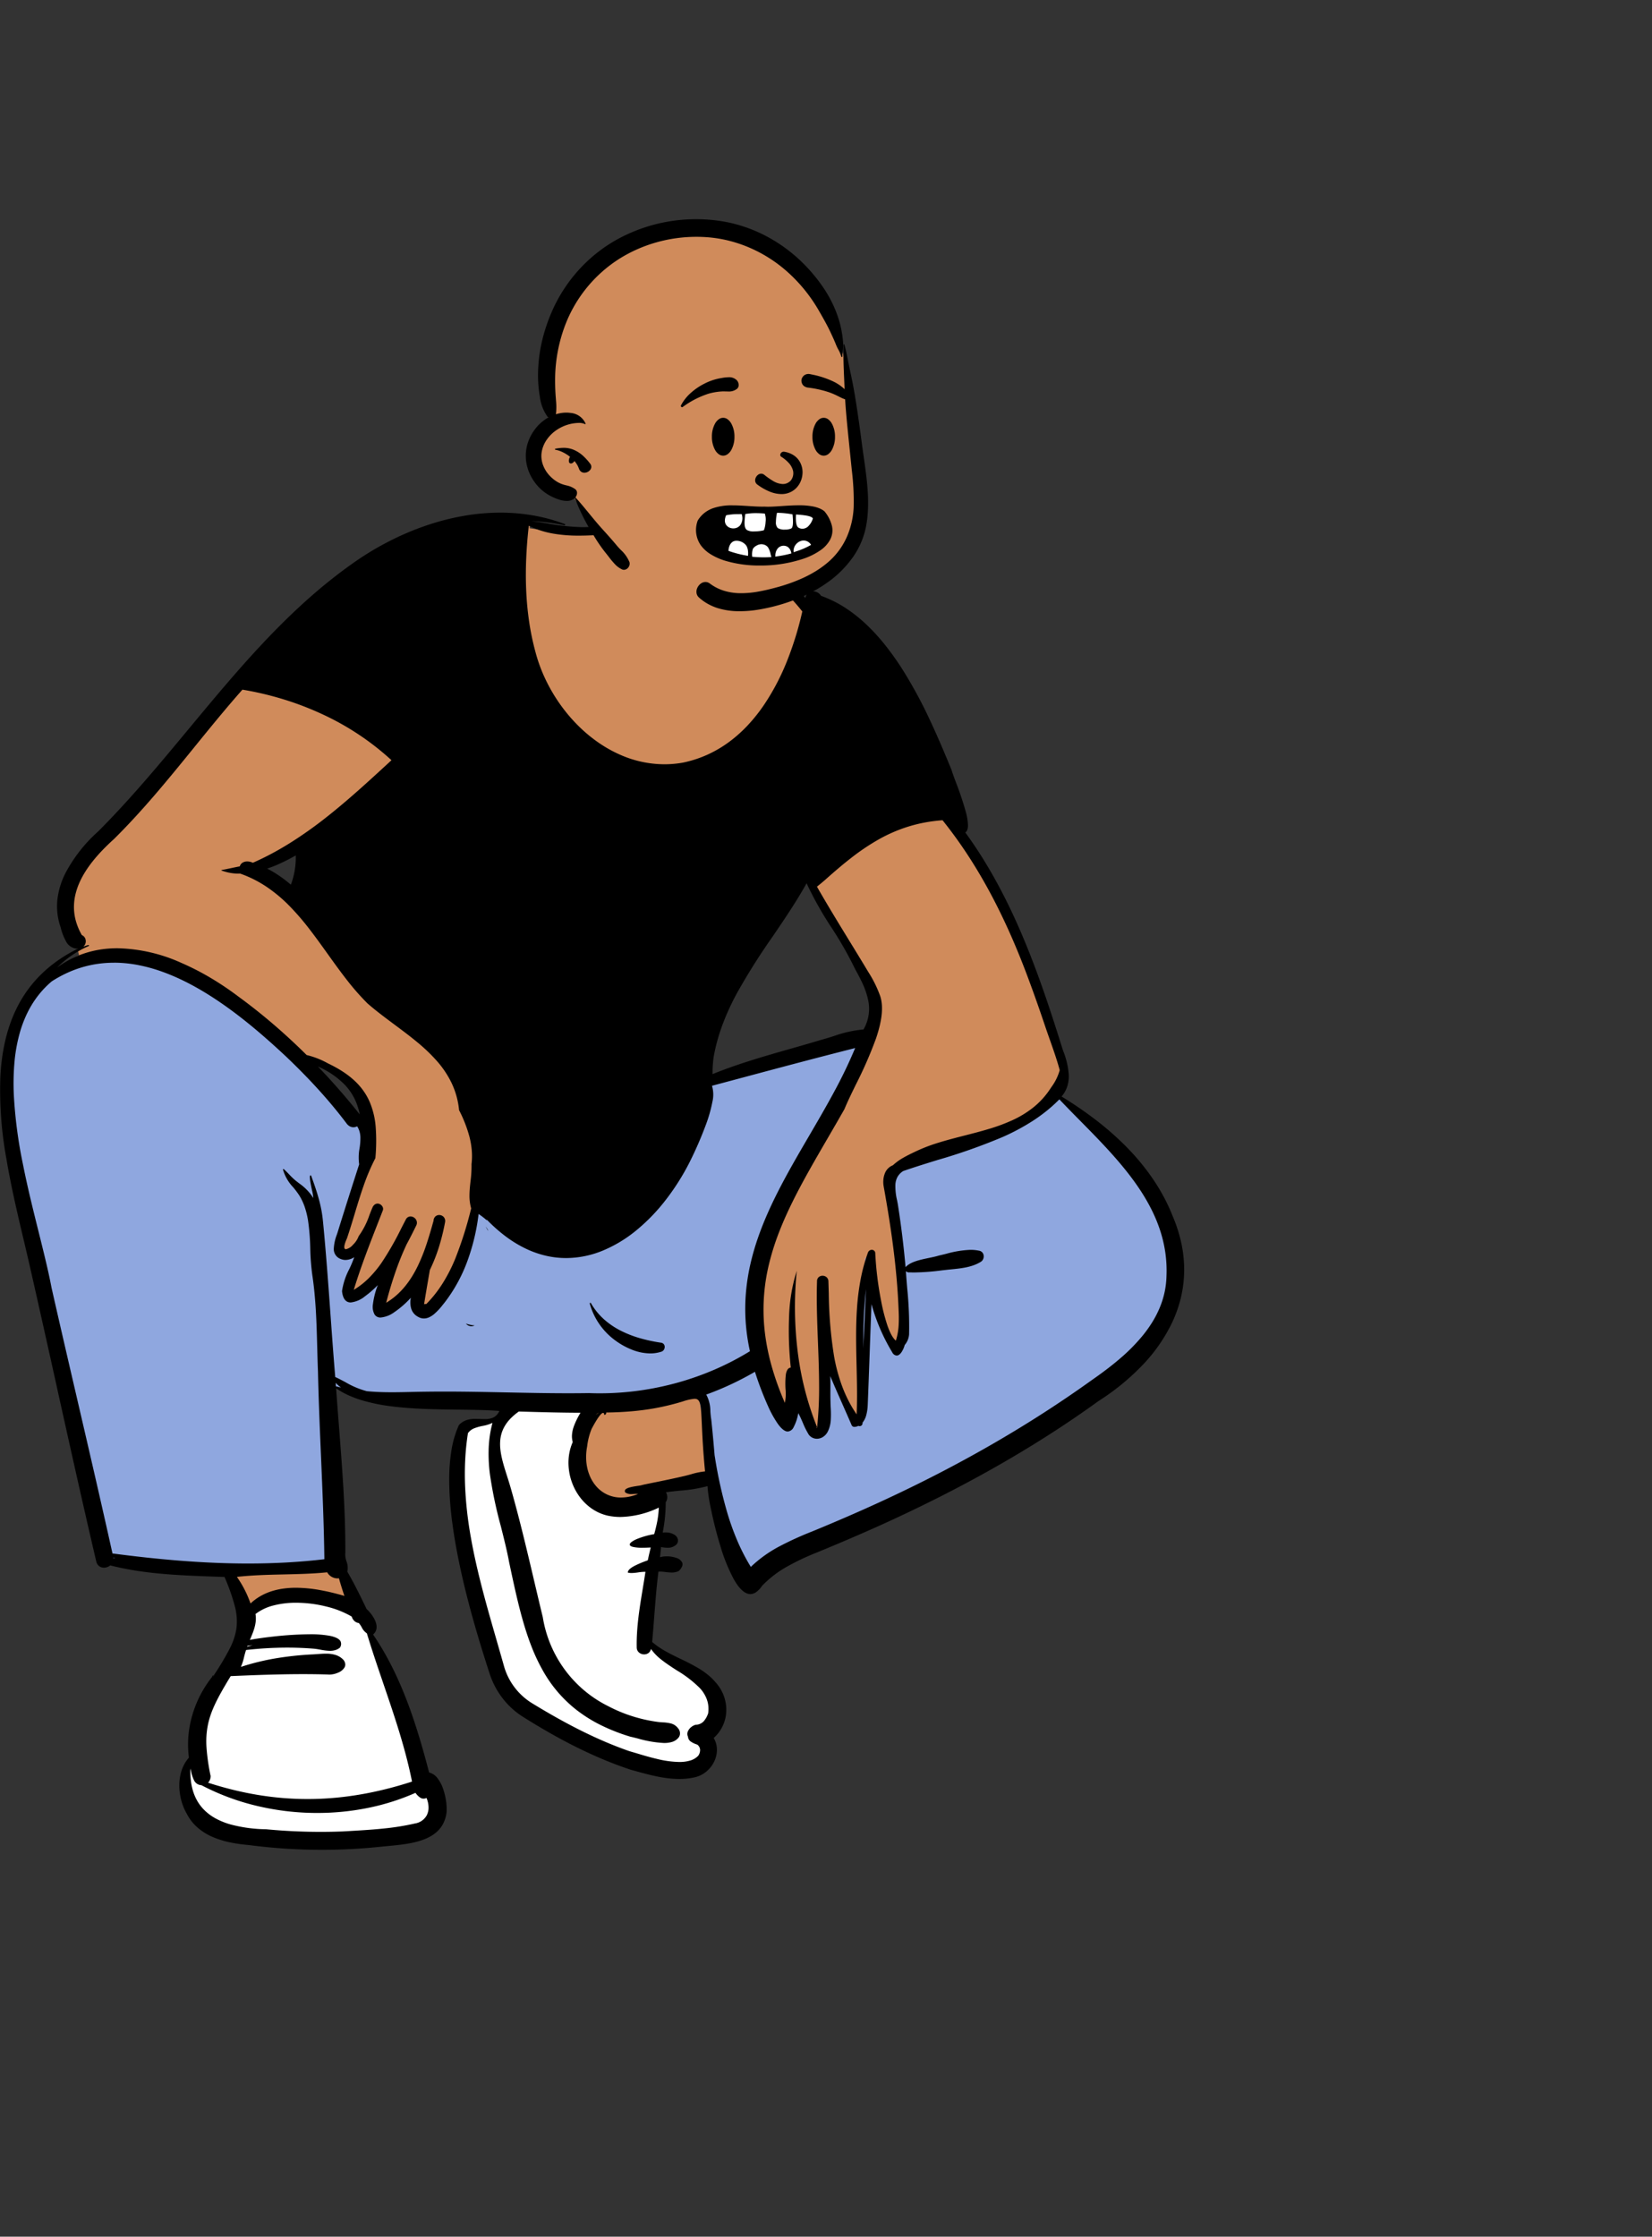 <svg xmlns="http://www.w3.org/2000/svg" width="462.399" height="626" viewBox="0 0 462.399 626">
  <rect x="0" y="0" width="462.399" height="626" fill="#333333" stroke="none"/>
  <g id="peep-sitting-4" transform="translate(49.399)">
    <g id="BODY" transform="translate(-20.311 159.505)">
      <path id="_Skin" data-name="✋ Skin" d="M88.4,371.243h-.084c-3.325,0-6.527-.083-9.515-.246a106.576,106.576,0,0,1-11.482-1.187,39.925,39.925,0,0,1-10.062-2.8,13.131,13.131,0,0,1-3.44-2.216,6.126,6.126,0,0,1-1.815-2.872,14.576,14.576,0,0,1-1.881-7.489,11.687,11.687,0,0,1,.7-3.823,8.626,8.626,0,0,1,2.046-3.193,27.677,27.677,0,0,1,.811-11.951A29.128,29.128,0,0,1,56,329.778a27.442,27.442,0,0,1,3.5-5.07l.013.019a63.663,63.663,0,0,0,4.652-7.849,19.434,19.434,0,0,0,1.949-6.528,19.071,19.071,0,0,0-.662-6.794,59.166,59.166,0,0,0-3.181-8.648c-1.173-.045-2.406-.088-3.494-.126-4.641-.163-9.44-.332-14.149-.73-2.537-.215-4.835-.476-7.027-.8-2.463-.364-4.726-.8-6.917-1.32l.384-2.293c-.365-.1-2.31-.608-2.736-.718.011.086.032.232.058.416l0,.014v0c.106.756.283,2.02.278,2.329a1.814,1.814,0,0,1-1.182.586.655.655,0,0,1-.671-.607c-3.8-16.263-7.435-32.618-10.947-48.434-2.449-11.03-4.981-22.436-7.557-33.745-.419-1.772-.854-3.571-1.316-5.476-1.666-6.88-3.555-14.678-4.936-22.561a114.526,114.526,0,0,1-2.013-23.56c.067-1.943.21-3.838.424-5.633a54.146,54.146,0,0,1,.921-5.419,44.438,44.438,0,0,1,1.481-5.151,37.7,37.7,0,0,1,2.1-4.827,33.7,33.7,0,0,1,2.788-4.448,32.367,32.367,0,0,1,3.536-4.015,33.846,33.846,0,0,1,4.347-3.526,38.468,38.468,0,0,1,5.22-2.981l-.668-2.849c-1.785,0-2.5-1.946-3.321-4.695-1.644-4.433-1.246-9.207,1.184-14.188a33.174,33.174,0,0,1,4.009-6.2,47.528,47.528,0,0,1,4.886-5.178C35.987,79.737,44.323,69.7,52.384,59.992l.1-.115c5.678-6.9,11.276-13.653,17.331-20.3A194.677,194.677,0,0,1,89.837,20.214a119.091,119.091,0,0,1,11.034-8.106c1.923-1.24,3.865-2.4,5.773-3.444,1.978-1.083,3.978-2.078,5.945-2.955,2.034-.907,4.092-1.717,6.117-2.406A64.695,64.695,0,0,1,125,1.509,59.849,59.849,0,0,1,131.46.388a57.13,57.13,0,0,1,15.654.327l-.135,1.654c1.437.181,2.918.412,4.35.635h0a66.635,66.635,0,0,0,10.152,1.055,25.97,25.97,0,0,0,4.69-.4,60.448,60.448,0,0,1,10.291-.877A63.652,63.652,0,0,1,203.4,8.808a60.384,60.384,0,0,1,11.755,7.249,55.543,55.543,0,0,1,9.7,9.827l.491-3.257c.046-.307.156-.591.642-.591h.04c.607,0,.931.495,1.168.979a39.615,39.615,0,0,1,7.635,4.05,46.327,46.327,0,0,1,6.613,5.48,59.505,59.505,0,0,1,5.7,6.612,80.243,80.243,0,0,1,4.906,7.448,130.457,130.457,0,0,1,7.872,16.212c2.268,5.5,4.269,11.071,6.035,15.986l.014.039c.407,1.133.792,2.2,1.178,3.27a18.227,18.227,0,0,1,.68,3.54,2.749,2.749,0,0,1-.087,1.115l-1.337.8A140.929,140.929,0,0,1,283.2,117.486a337.2,337.2,0,0,1,11.282,31.871,27.819,27.819,0,0,1,1.23,3.91,12.178,12.178,0,0,1,.325,3.379,7.674,7.674,0,0,1-.759,2.962,9.143,9.143,0,0,1-2.02,2.661,104.233,104.233,0,0,1,16.534,12.167,66.571,66.571,0,0,1,12.347,14.71,45.863,45.863,0,0,1,3.9,8.166,37.954,37.954,0,0,1,2,8.63,35.629,35.629,0,0,1-.178,9.038,37.846,37.846,0,0,1-.995,4.654,41.648,41.648,0,0,1-1.645,4.734,56.156,56.156,0,0,1-5.261,7.759,74.447,74.447,0,0,1-6.626,7.177c-2.32,2.216-4.926,4.454-7.746,6.652-2.621,2.043-5.522,4.124-8.622,6.186-5.355,3.562-11.534,7.227-18.891,11.205-6.5,3.515-13.086,6.831-19.455,10.038l0,0c-3.9,1.964-7.585,3.819-11.179,5.682a115.777,115.777,0,0,1-12.721,5.553h0c-4.243,1.662-8.63,3.381-12.764,5.469a56.133,56.133,0,0,0-5.97,3.451,38.065,38.065,0,0,0-5.321,4.25,7.578,7.578,0,0,1-1.094,1.3,1.81,1.81,0,0,1-1.051.583.519.519,0,0,1-.069,0,1.123,1.123,0,0,1-.164.012h0c-.72,0-1.531-.688-2.408-2.044a35.291,35.291,0,0,1-3.156-6.979c-.95-2.67-1.9-5.818-2.74-9.1-1.6-6.244-2.487-11.664-2.06-12.607A28.239,28.239,0,0,1,193,270.168c-1.671.278-3.4.462-5.068.64h-.007c-1.829.195-3.719.4-5.536.72a6.538,6.538,0,0,0,.478.807c.568.869,1.212,1.854.362,2.7a46.3,46.3,0,0,1-1.2,10.589,13.979,13.979,0,0,1,2.188-.192c1.428,0,2.219.311,2.369.618a.232.232,0,0,1-.012.238c-.149.238-.68.381-1.419.381a11.431,11.431,0,0,1-3.034-.51l-.062.585c-.184,1.721-.527,4.924-.668,6.227a11.04,11.04,0,0,1,4.043-.822,3.55,3.55,0,0,1,2.488.714c-.163.525-.737.769-1.807.769a18.93,18.93,0,0,1-1.946-.146h0l-.03,0a18.331,18.331,0,0,0-1.87-.142,3.336,3.336,0,0,0-.9.1c-.634,4.7-1,9.434-1.352,14.011-.2,2.535-.4,5.157-.644,7.75a21.65,21.65,0,0,0,4.1,3c1.474.858,3.051,1.62,4.576,2.358,1.718.831,3.493,1.689,5.11,2.68a21.883,21.883,0,0,1,2.315,1.615,15.568,15.568,0,0,1,2.035,1.949,9.561,9.561,0,0,1,2.6,7.542,9.787,9.787,0,0,1-.382,1.943,9.512,9.512,0,0,1-.774,1.83,9.091,9.091,0,0,1-2.7,3.03,5.237,5.237,0,0,1,1.21,2.685,6.248,6.248,0,0,1-.284,2.881,6.812,6.812,0,0,1-1.7,2.706,5.866,5.866,0,0,1-2.819,1.539,18.064,18.064,0,0,1-4.153.456c-4.02,0-8.09-1.128-12.025-2.22l-.1-.027-.928-.257c-9.3-3.064-19.042-7.84-29.778-14.6a20.992,20.992,0,0,1-8.913-11.711c-10.888-33.569-13.8-56.4-8.661-67.849a8.642,8.642,0,0,1,5.272-1.442,9.74,9.74,0,0,0,3.641-.617,5.318,5.318,0,0,0,1.829-1.237,7.852,7.852,0,0,0,1.565-2.868c-4.232-.416-8.983-.475-14.013-.537a171.977,171.977,0,0,1-17.4-.8,52.268,52.268,0,0,1-7.919-1.478,32.107,32.107,0,0,1-3.541-1.2A23.571,23.571,0,0,1,94.349,243l.4-.848a24.114,24.114,0,0,1-3.16-3.194c-.432-.486-.8-.905-1.059-1.167.828,9.96,1.531,19.61,2.091,28.682.616,9.981,1.08,19.614,1.379,28.632,2.058,3.463,3.835,7.1,5.779,11.151l.065.063c1.353,1.328,3.618,3.552,2.257,5.029l0,.006c.476,1.117,11.7,27.509,15.182,41.007a3.176,3.176,0,0,1,2.169,1.038,7.183,7.183,0,0,1,1.462,2.43,14.943,14.943,0,0,1,.8,3.117,17.153,17.153,0,0,1,.193,3.1c-.512,6.892-9.309,7.658-17.07,8.334l-.132.012a155.9,155.9,0,0,1-16.221.85H88.4ZM227.018,252.986a1.561,1.561,0,0,0-1.112.46,1.593,1.593,0,0,0-.464,1.14l1.575,0ZM88.04,152.154l-1.719,2.4c4.205,4.406,8.112,8.883,11.611,13.306l2.657-1.221c-1.284-6.533-5.272-11.136-12.55-14.487ZM224.334,98.838,222.86,101.5c-2.775,5.007-6.124,9.933-9.362,14.7-7.149,10.517-14.541,21.392-16.817,34.4-.263,1.6-.378,7.253-.38,7.31l2.119-.863a213.024,213.024,0,0,1,21.843-7.1l.018-.005c2.8-.8,5.69-1.624,8.534-2.486,1.157-.309,2.309-.671,3.422-1.022h0a32.061,32.061,0,0,1,7.94-1.788L241,144.6l.409-.708a12.8,12.8,0,0,0,1.453-9.37,32.314,32.314,0,0,0-3.7-8.846,104.594,104.594,0,0,0-6.734-11.841l0,0a95.936,95.936,0,0,1-6.864-12.207ZM82.663,91.891h0l-2.208,1.237A45.156,45.156,0,0,1,72.712,96.7L69.3,97.84l3.206,1.625a31.436,31.436,0,0,1,6.331,4.3l1.607,1.383.776-1.972A23.061,23.061,0,0,0,82.7,94.42l-.033-2.529Z" transform="translate(-27.834 -14.022)" fill="#d08b5b"/>
      <path id="_Shoes" data-name="👟 Shoes" d="M34.79,123.268a105.216,105.216,0,0,1-14.943-.925,34.762,34.762,0,0,1-10.1-2.969,21.377,21.377,0,0,1-5.851-4.1,12.85,12.85,0,0,1-3.362-5.2c-.043-.213-.085-.413-.125-.605l-.005-.025c-.726-3.5-.726-3.5,2.056-10.2l.08-.192a12.3,12.3,0,0,0,.625-3.945,33.341,33.341,0,0,1,.57-4.925A27.448,27.448,0,0,1,6.054,83.53c2.292-4.681,10-17.906,10.074-18.039a20.3,20.3,0,0,0,1.1-3.158A8.211,8.211,0,0,0,17.379,59a17.928,17.928,0,0,1,3.714-2.181,31.205,31.205,0,0,1,4.681-1.643,40.884,40.884,0,0,1,5.21-1.036,40.314,40.314,0,0,1,5.3-.361,28.876,28.876,0,0,1,5.732.528,14.415,14.415,0,0,1,4.558,1.656,2.689,2.689,0,0,0,.793,1.276,2.1,2.1,0,0,0,1.185.526,6.88,6.88,0,0,1,.812,1.189,4.209,4.209,0,0,0,1.448,1.7C52.552,66.4,55.327,73.1,58.265,80.184c4.09,9.869,8.32,20.073,9.977,28.386-.038.012-.059.03-.064.054-.016.084.173.243.459.482A6.705,6.705,0,0,1,71,112.326a6.273,6.273,0,0,1,.194,1.914,11.612,11.612,0,0,1-.252,2A4.647,4.647,0,0,1,70,118.586a50.391,50.391,0,0,1-7.173,2.045c-2.629.57-5.579,1.062-8.768,1.463-3.052.384-6.282.68-9.6.879C41.217,123.169,37.964,123.268,34.79,123.268ZM138.3,102.8a34.422,34.422,0,0,1-7.166-.922c-2.358-.518-4.531-1.147-6.117-1.606l-.012,0-.146-.042-.288-.082a149.234,149.234,0,0,1-14.882-6.178A159.483,159.483,0,0,1,95.51,86.345a11.439,11.439,0,0,1-2.775-2.324,19.978,19.978,0,0,1-2.285-3.188,32.862,32.862,0,0,1-3.027-7.081c-.657-2.336-1.348-4.734-2.017-7.054v-.005c-2.7-9.379-5.5-19.076-7.219-28.8a106.952,106.952,0,0,1-1.637-14.628c-.095-2.5-.08-4.96.045-7.325a70.917,70.917,0,0,1,.761-7.314A16.956,16.956,0,0,1,81.679,6.37a70.044,70.044,0,0,1,8.316-2.9A4.813,4.813,0,0,0,91.8,2.022,4.063,4.063,0,0,1,93.569.648,54.067,54.067,0,0,1,102.613,0c3.176,0,6.138.171,8.3.3h0c1.191.069,2.132.123,2.71.125l-.241.408A30.654,30.654,0,0,0,111.268,7.3a37.051,37.051,0,0,0-.843,5.414,23.811,23.811,0,0,0,.2,5.717,11.724,11.724,0,0,0,1.544,4.225,11.067,11.067,0,0,0,2.623,2.914,16.28,16.28,0,0,0,6.421,2.892,10.4,10.4,0,0,0,2.182.261,5.927,5.927,0,0,0,2.4-.483,14.671,14.671,0,0,0,2.113-1.2,25.081,25.081,0,0,1,3.275-1.847c0,.045.167.1.423.182a5.831,5.831,0,0,1,1.836.871,2.015,2.015,0,0,1,.75,2.2c-.58,2.392-1.376,7.278-2.218,12.451-.6,3.687-1.221,7.5-1.794,10.586-.244,1.313-.484,2.48-.7,3.51a40.069,40.069,0,0,0-.9,5.5,15.63,15.63,0,0,0,.589,5.26c.824,3.033,7.148,6.783,12.23,9.8a42.931,42.931,0,0,1,6.075,3.975c1.162,1.106,1.752,2.864,1.752,5.223a25.432,25.432,0,0,1-1.148,6.869,52.847,52.847,0,0,1-2.243,6.177,27.889,27.889,0,0,1-1.535,3.148,5.555,5.555,0,0,1-2.55,1.445A12.682,12.682,0,0,1,138.3,102.8Z" transform="translate(22.532 232.975)" fill="#fff"/>
      <path id="_Pants" data-name="👖 Pants" d="M11.56,5.524C22.781-1.708,35.209-1.6,48.551,4.453c9.93,4.505,19.488,11.71,30.573,22.062l.336.315.392.374A154.211,154.211,0,0,1,96.315,45.417l.31.409c.2.256.345.292.513.214l.027-.013,1.524-.8.931,1.445a7.691,7.691,0,0,1,1.2,3.927l.007.179a14.228,14.228,0,0,1-.131,2.311l-.048.39-.115.887a11.906,11.906,0,0,0-.133,3.346l.022.138.024.132.089.47-.56,1.734q-2.248,6.969-4.381,13.775l-.426,1.36-.786,2.522-.324.986-.168.518-.079.253c-.112.366-.2.675-.265.974l-.038.171c-.317,1.474-.129,2.04.712,2.362a2.164,2.164,0,0,0,1.929-.338l.082-.05,4.419-2.728L99,84.914c-.254.759-.549,1.49-.975,2.447l-.072.162-.131.29L97.26,89.05l-.123.274a14.754,14.754,0,0,0-1.43,4.344l-.015.132.016.123a3.641,3.641,0,0,0,.224.885l.023.052.024.049.034.064a.377.377,0,0,0,.087.117l.009.005.006,0,.022,0a.774.774,0,0,0,.186,0,3.057,3.057,0,0,0,.877-.246,17.675,17.675,0,0,0,4.862-3.63l.113-.113.144-.146,6.31-6.531-3.041,8.325a15.4,15.4,0,0,0-1.27,5.923,2.141,2.141,0,0,0,.1.508.781.781,0,0,0,.042.1l.01.018.041.006c1.194.14,3.977-1.579,6.78-4.513l.2-.207.2-.211,4.4-4.788-1.169,6.4c-.306,1.676.023,2.761.987,3.317l.089.049.071.041c.958.526,2.119-.128,3.876-2.2l.159-.189.158-.191.254-.313.59-.74.139-.18c4.722-6.175,7.683-14.149,8.847-23.035l.036-.281.035-.279.377-3.087,1.277.882-.223-1.506,4.071,4.207c9.513,9.83,19.83,12.356,29.984,8.416,9.15-3.551,17.728-12.3,23.627-23.754l.178-.348.205-.416a96.866,96.866,0,0,0,4.45-10.408l.105-.3c1.415-4.125,1.93-7.245,1.426-8.58l-.019-.048-.809-1.976,2.065-.55,19.715-5.262c7.116-1.89,12.488-3.293,17.841-4.654l.626-.159,5.542-1.4L239.18,26.5c-2.705,6.571-5.518,11.909-11.361,21.975l-.746,1.283-2.516,4.312-.783,1.35c-6.076,10.521-9.357,17.061-11.8,24.192l-.077.225-.157.466c-3.263,9.78-4.088,19.06-2.164,28.73l.038.192.183.559a120.759,120.759,0,0,0,6.153,15.694l.1.2.2.381.1.186a21.435,21.435,0,0,0,1.774,2.878l.133.171a6.224,6.224,0,0,0,.6.664l.065.059.008-.014a8.784,8.784,0,0,0,.7-2.181l.026-.124.025-.122,1.011-4.989,2.516,4.52.091.167c.269.5.5.986.819,1.7l.109.245.494,1.134.239.54a16.663,16.663,0,0,0,.835,1.665l.036.06.1.166.051.081.027.031c.542.591,1.5.415,2.041-.527l.034-.061.032-.062a8.157,8.157,0,0,0,.671-3.852l0-.212c0-.223-.009-.435-.018-.691l0-.112-.083-1.89-.01-.3,0-.093-.007-.368-.01-.341c-.013-.522-.018-1.063-.018-1.714v-.335l.009-2.139c0-.909-.006-1.519-.027-2.138l-.006-.177-.463-10.793,4.25,10.2c.583,1.392,1.161,2.731,1.976,4.584l.172.391,2.231,5.047.629,1.435.412.949.022-.01.236-.279a6.048,6.048,0,0,0,.98-3.269l.011-.134.009-.132.006-.1.011-.213.114-2.916.109-2.887.649-17.833.712-18.126L243.849,97a46.14,46.14,0,0,0,4.628,11.222l.256.474.259.474.126.228.021-.042a5.564,5.564,0,0,0,.258-.618l.043-.128.024-.077.02-.07.148-.541.33-.344a3.18,3.18,0,0,0,.666-1.6l.017-.1.018-.118,0-.066c.164-5.123-1.821-27.085-2.936-34.668l-.067-.446-.026-.184-.03-.194-.037-.23c-.012-.074-.025-.148-.04-.23l-.032-.176-.294-1.535c-.052-.278-.094-.51-.132-.737l-.014-.085-.052-.327a11.158,11.158,0,0,1,0-4.189,6.269,6.269,0,0,1,2.8-4.023l.106-.068.18-.113.843-.291.637-.217c1.442-.487,2.955-.976,4.893-1.584l.662-.207,6.173-1.916,1.394-.44.875-.28a111.133,111.133,0,0,0,13.842-5.26A48.422,48.422,0,0,0,292.3,39.766l.2-.187,1.051-1.011,1.241.765q1.912,1.179,3.759,2.417l.526.355.157.106.376.385,5.015,5.1.838.862c6.529,6.742,10.568,11.508,13.917,16.807l.106.167.221.354c4.707,7.6,7.057,15.227,6.78,23.437l-.009.249,0,.169c-.172,6.292-2.552,12.029-6.838,17.4-3.4,4.257-7.789,8.091-13.635,12.245l-.575.406-.58.405a356.038,356.038,0,0,1-56.464,32.859c-6.341,2.984-12.988,5.909-20.158,8.891l-.674.28-1.317.544-.734.3-.748.306-.472.2c-6.793,2.828-11.088,5.258-14.593,8.646l-.121.117-1.682,1.645-1.235-2c-5.034-8.156-7.937-17.534-10.159-30.523l-.121-.716-.12-.719-.281-3.232c-.167-1.889-.3-3.316-.433-4.654l-.1-.934-.136-1.272-.112-.64-.3-1.726-.2-1.141-.109-.609-.118-.653c-.137-.751-.273-1.468-.409-2.159l-.058-.295c-.184-.929-.364-1.784-.538-2.559l-.115-.5-.138.048a83.163,83.163,0,0,1-29.612,4.567l-.361-.012-.3-.011-1.031.015c-3.959.051-7.918.036-12.968-.039l-2.234-.036-3.39-.062-8.475-.168c-6.256-.117-10.14-.157-14.2-.135l-.458,0-1.564.013-2.3.029-.9.015-3.679.078-1.292.023a83.414,83.414,0,0,1-8.973-.2l-.541-.049-.464-.045-.213-.047-.207-.048a22.4,22.4,0,0,1-5.66-2.366l-1.152-.614c-.839-.444-1.37-.712-1.931-.968l-.147-.067-1.009-.454-.11-1.313a41.323,41.323,0,0,0-.777-5.447l-.062-.262-.014-.055-.012.073a21.291,21.291,0,0,0-.207,3.737l.006.209.007.193L89.034,119c.089,3.441.2,6.822.385,11.378l.11,2.713.607,14.441.114,2.858c.251,6.472.406,11.626.487,16.641l.016,1.073.031,2.409-1.681.2c-17.778,2.1-36.392,1.431-59.09-1.525l-.689-.09-1.305-.172-1.171-5.266c-1.307-5.855-2.594-11.519-4.28-18.848l-1.454-6.3L14.7,110.828c-.677-2.928-1.268-5.494-1.821-7.9L11.9,98.664l-1.239-5.455-.07-.37c-.393-2.061-.894-4.352-1.56-7.161l-.242-1.014-.443-1.822L6.368,74.851l-.686-2.777-.416-1.713C3.755,64.087,2.684,59.118,1.832,54.219L1.726,53.6C-.017,43.348-.5,34.67.546,27.128c1.244-9.007,4.665-16.172,10.637-21.3l.182-.155.093-.079Z" transform="translate(-27.583 108.423)" fill="#8fa7df"/>
      <path id="_Ink" data-name="🖍 Ink" d="M90.076,374.249a157.89,157.89,0,0,1-20.466-1.342,43.943,43.943,0,0,1-5.051-.709,25.811,25.811,0,0,1-4.869-1.475,16.338,16.338,0,0,1-4.242-2.573,13.126,13.126,0,0,1-3.171-4,15.427,15.427,0,0,1-1.553-3.821,16.108,16.108,0,0,1-.533-4.211,13.263,13.263,0,0,1,.662-4.122,10.162,10.162,0,0,1,2.031-3.554,27.7,27.7,0,0,1-.152-5.985,29.9,29.9,0,0,1,1.092-5.89,31.242,31.242,0,0,1,5.464-10.615l.151-.189-.013,0a.09.09,0,0,1-.06-.093c0-.037.046-.163.42-.238l.051-.01-.018.029c-.021.032-.038.053-.053.073l-.03.04a.925.925,0,0,1,.519-.183,3.006,3.006,0,0,0-.357.03l-.059.01.222-.344a75.37,75.37,0,0,0,4.263-7.194,17.905,17.905,0,0,0,1.881-5.809,16.6,16.6,0,0,0-.5-6.106,55.942,55.942,0,0,0-2.865-8.084l-4.905-.175c-9.289-.34-18.35-.83-27.069-3.067a2.8,2.8,0,0,1-1.764.64,2.2,2.2,0,0,1-1.328-.418,2.266,2.266,0,0,1-.835-1.339c-3.769-16.106-7.415-32.526-10.94-48.406L16,245.083c-2.457-11.068-5-22.514-7.561-33.762-.566-2.515-1.18-5.105-1.829-7.847-1.642-6.929-3.5-14.783-4.806-22.556A106.771,106.771,0,0,1,.1,157.833c.1-1.9.275-3.748.523-5.5a51.807,51.807,0,0,1,1.025-5.3,43.554,43.554,0,0,1,1.588-5.055A38.045,38.045,0,0,1,5.45,137.21,34.675,34.675,0,0,1,12,128.758a37.349,37.349,0,0,1,4.459-3.6,43.042,43.042,0,0,1,5.331-3.116,3.674,3.674,0,0,1-3.239-1.927,15.549,15.549,0,0,1-1.524-3.841l0-.007c-.1-.343-.2-.666-.3-.972a17.656,17.656,0,0,1-.71-3.765,17.873,17.873,0,0,1,.1-3.669,22.2,22.2,0,0,1,2.193-6.956,41.817,41.817,0,0,1,9.211-11.721c4.038-4.048,8.289-8.648,13-14.063,4.2-4.829,8.363-9.846,12.392-14.7h0c3.557-4.284,7.234-8.714,10.925-13,4.136-4.807,7.846-8.917,11.342-12.565,4.2-4.379,8.178-8.2,12.175-11.692,2.165-1.89,4.363-3.7,6.53-5.382,2.273-1.763,4.593-3.445,6.895-5a83.3,83.3,0,0,1,9.046-5.224,78,78,0,0,1,9.714-4.035,69.426,69.426,0,0,1,10.153-2.6A60.319,60.319,0,0,1,140.056,0a53.4,53.4,0,0,1,9.092.769,49.586,49.586,0,0,1,8.926,2.418.184.184,0,0,1,.129.211.182.182,0,0,1-.18.155h0a.227.227,0,0,1-.049-.006,53.439,53.439,0,0,0-9.223-1.167c1.542.188,3.1.433,4.6.67A62.331,62.331,0,0,0,162.98,4.06a26.055,26.055,0,0,0,4.525-.374,65.533,65.533,0,0,1,23.9.488A64.086,64.086,0,0,1,204.07,8.193a60.934,60.934,0,0,1,11.524,6.6,57.921,57.921,0,0,1,9.854,9.112,2.066,2.066,0,0,1,2.131-1.871,2.6,2.6,0,0,1,2.235,1.25,32.344,32.344,0,0,1,6.673,3.286,41.119,41.119,0,0,1,5.963,4.693,56.074,56.074,0,0,1,5.307,5.8,78.075,78.075,0,0,1,4.705,6.6,126.177,126.177,0,0,1,7.82,14.39c2.3,4.886,4.335,9.768,6.059,13.96.194.717.645,1.927,1.217,3.458a86.778,86.778,0,0,1,2.807,8.4,15.658,15.658,0,0,1,.57,3.606,3.881,3.881,0,0,1-.174,1.268,1.382,1.382,0,0,1-.576.765c1.614,2.211,3.2,4.549,4.7,6.947,1.443,2.3,2.861,4.727,4.217,7.219,2.536,4.661,4.9,9.6,7.212,15.083,2.007,4.755,3.96,9.879,5.97,15.665,1.588,4.572,3.189,9.48,5.191,15.913l.189.517a22.088,22.088,0,0,1,1.488,6.45,9.6,9.6,0,0,1-.386,3.169,8.2,8.2,0,0,1-1.635,2.938,108.9,108.9,0,0,1,9.614,6.577,83.068,83.068,0,0,1,8.732,7.715,64.532,64.532,0,0,1,7.341,8.954,55.438,55.438,0,0,1,2.99,4.973,51.775,51.775,0,0,1,2.451,5.32,41.369,41.369,0,0,1,2.491,7.949,35.276,35.276,0,0,1,.7,7.6,33.8,33.8,0,0,1-.918,7.214,36.156,36.156,0,0,1-2.371,6.788,45.652,45.652,0,0,1-8.427,12.143,66.1,66.1,0,0,1-12.222,9.975c-4.421,3.2-9.07,6.365-13.818,9.407-4.584,2.937-9.4,5.846-14.3,8.647-4.721,2.695-9.67,5.369-14.71,7.948-4.831,2.473-9.89,4.932-15.036,7.31-6.137,2.833-12.689,5.674-20.62,8.942l-.689.282a68.3,68.3,0,0,0-8.017,3.81,30.141,30.141,0,0,0-6.988,5.361,6.869,6.869,0,0,1-1.67,1.786,2.872,2.872,0,0,1-1.638.56c-1.507,0-3.062-1.392-4.622-4.138a48.831,48.831,0,0,1-3.8-9.416c-.969-3.134-1.889-6.754-2.59-10.192a46.164,46.164,0,0,1-.985-6.467,40.919,40.919,0,0,1-7.651,1.257h0c-1.314.132-2.673.268-3.977.466a2.7,2.7,0,0,1,.37,1.383,2.6,2.6,0,0,1-.438,1.424,43.132,43.132,0,0,1-.842,8.463c.245-.022.486-.033.714-.033a4.659,4.659,0,0,1,2.607.669,2.007,2.007,0,0,1,.955,1.471,1.643,1.643,0,0,1-.454,1.253,3.43,3.43,0,0,1-2.558.887,7.956,7.956,0,0,1-1.718-.205l-.306,2.867a6.564,6.564,0,0,1,1.9-.252,7.984,7.984,0,0,1,2.67.437,2.618,2.618,0,0,1,1.639,1.289,1.438,1.438,0,0,1-.013,1.068,3.733,3.733,0,0,1-.948,1.313,4.354,4.354,0,0,1-1.995.421,14.333,14.333,0,0,1-1.657-.131h-.012a14.537,14.537,0,0,0-1.691-.132c-.112,0-.221,0-.326.008-.533,4.195-.861,8.465-1.178,12.595v0c-.178,2.325-.363,4.729-.582,7.1a23.022,23.022,0,0,0,3.8,2.618c1.349.764,2.786,1.458,4.175,2.128a57.618,57.618,0,0,1,5.234,2.753,22.107,22.107,0,0,1,2.392,1.69,16.258,16.258,0,0,1,2.118,2.064,11.571,11.571,0,0,1,2.36,3.895,11.391,11.391,0,0,1,.548,2.156,11.082,11.082,0,0,1,.113,2.2,10.5,10.5,0,0,1-3.511,7.363,6.514,6.514,0,0,1,.9,3.13,7.451,7.451,0,0,1-.606,3.115,8.4,8.4,0,0,1-2.159,2.987,7.782,7.782,0,0,1-3.293,1.741,19.176,19.176,0,0,1-4.481.5c-4.281,0-8.564-1.192-12.706-2.344l-.014,0-.794-.221c-2.544-.837-5.153-1.813-7.757-2.9-2.465-1.03-5-2.193-7.543-3.457-4.64-2.309-9.363-4.977-14.438-8.157l-.406-.255a21.969,21.969,0,0,1-5.911-5.406,22.872,22.872,0,0,1-3.639-7.137l-.34-1.051c-1.846-5.73-3.387-10.88-4.712-15.746-1.843-6.77-3.29-13.089-4.3-18.782-.594-3.345-1.049-6.543-1.353-9.505a85.006,85.006,0,0,1-.478-9.035,50.023,50.023,0,0,1,.653-8.155,27.444,27.444,0,0,1,2.042-6.866,4.96,4.96,0,0,1,2.258-1.453,8.164,8.164,0,0,1,2.493-.314c.414,0,.821.015,1.215.029h.016c.4.015.786.028,1.167.028a5.568,5.568,0,0,0,2.418-.4,3.487,3.487,0,0,0,1.762-1.876c-3.413-.267-7.352-.313-11.522-.363-3.032-.036-6.168-.073-9.31-.2-3.553-.141-6.589-.376-9.28-.719a50.378,50.378,0,0,1-8.525-1.755,30.018,30.018,0,0,1-3.753-1.426,21.549,21.549,0,0,1-3.292-1.878c.254,3.651.543,7.362.821,10.951v.008c.445,5.734.906,11.663,1.24,17.5.374,6.549.546,12.284.524,17.533a5.716,5.716,0,0,0,.326,2.48,4.848,4.848,0,0,1,.22,2.844c1.912,3.266,3.574,6.668,5.394,10.457l.107.1c1.272,1.2,2.741,3.238,2.7,5.008a2.677,2.677,0,0,1-.986,2.035c7.971,11.664,12.248,25.451,15.682,38.612a4.286,4.286,0,0,1,2.369,1.627,10.269,10.269,0,0,1,1.564,2.995,18.294,18.294,0,0,1,.822,3.456A15.107,15.107,0,0,1,125,363.69a9.62,9.62,0,0,1-.7,2.69,8.068,8.068,0,0,1-1.315,2.1,9.059,9.059,0,0,1-1.816,1.583,12.523,12.523,0,0,1-2.2,1.154c-3.146,1.289-7.009,1.652-10.417,1.972h0c-.729.068-1.418.133-2.083.205-4.012.421-8.113.691-12.189.8C92.878,374.23,91.467,374.249,90.076,374.249ZM53.3,351.494h0a22.223,22.223,0,0,0,.149,3.573,16.273,16.273,0,0,0,.682,3.053,13.176,13.176,0,0,0,1.166,2.572,12.251,12.251,0,0,0,1.6,2.129,13.867,13.867,0,0,0,3.392,2.606,20.208,20.208,0,0,0,4.2,1.706,40.455,40.455,0,0,0,9.986,1.36c5.079.483,10.225.727,15.295.727,2.066,0,4.155-.041,6.21-.121l3.377-.2c3.15-.185,5.794-.368,8.462-.658a69.368,69.368,0,0,0,8.349-1.373,4.539,4.539,0,0,0,3.261-2.243,4.7,4.7,0,0,0,.52-2.295,7.026,7.026,0,0,0-.565-2.589,2.077,2.077,0,0,1-.833.183,1.592,1.592,0,0,1-.92-.281A4.647,4.647,0,0,1,116.3,358.3a64.441,64.441,0,0,1-13.363,4.23,71.4,71.4,0,0,1-14.138,1.4,72.767,72.767,0,0,1-16.794-1.956,66.4,66.4,0,0,1-15.64-5.822,2.376,2.376,0,0,1-2.053-1.357,10.028,10.028,0,0,1-.84-2.579C53.415,351.96,53.36,351.721,53.3,351.494Zm5.64,2.2a2.459,2.459,0,0,1-.7,1.765c2.361.765,4.74,1.443,7.07,2.013s4.675,1.05,6.979,1.428,4.626.663,6.916.851,4.6.282,6.879.282c2.4,0,4.833-.1,7.245-.31,2.4-.2,4.84-.515,7.267-.923,2.406-.4,4.869-.919,7.323-1.527,2.428-.6,4.921-1.316,7.411-2.121-.84-4.211-2.006-8.746-3.567-13.865-1.391-4.562-2.959-9.156-4.475-13.6l0-.007c-1.564-4.581-3.181-9.317-4.6-14.021a4.209,4.209,0,0,1-1.448-1.7,6.873,6.873,0,0,0-.812-1.189,2.1,2.1,0,0,1-1.185-.526,2.689,2.689,0,0,1-.793-1.276,26.385,26.385,0,0,0-7.067-2.8,35.2,35.2,0,0,0-8.478-1.072,24.876,24.876,0,0,0-6.277.742,13.908,13.908,0,0,0-5.117,2.413c.439,2.533-.56,4.874-1.526,7.139l-.051.121c.848-.2,3.4-.6,6.445-.939a98.007,98.007,0,0,1,10.278-.65,30.213,30.213,0,0,1,5.589.419c1.631.32,2.657.827,3.05,1.506a1.762,1.762,0,0,1-.166,1.826,3.752,3.752,0,0,1-1.325.689,5.109,5.109,0,0,1-1.449.189,15.471,15.471,0,0,1-2.666-.321c-.612-.11-1.19-.213-1.758-.267-2.461-.2-5-.308-7.542-.308a102.55,102.55,0,0,0-11.511.666c-.229.641-.4,1.326-.57,1.988a15.261,15.261,0,0,1-.879,2.741,67.3,67.3,0,0,1,9.794-2.4,89.035,89.035,0,0,1,10.031-1.085l.373-.019c.4-.021.824-.053,1.2-.08h0c.776-.057,1.578-.116,2.363-.116a8.892,8.892,0,0,1,2.691.347,5.052,5.052,0,0,1,2.292,1.44,2.272,2.272,0,0,1,.459,1.078,1.658,1.658,0,0,1-.179.949,3.6,3.6,0,0,1-1.8,1.489,6.293,6.293,0,0,1-2.449.549h0a3.684,3.684,0,0,1-.427-.024c-2.181-.065-4.494-.1-6.876-.1-6.918,0-13.836.273-20.329.552l-.4.656c-3.239,5.355-5.15,9-5.966,12.927a23.8,23.8,0,0,0-.406,6.357,57.766,57.766,0,0,0,1.18,8.152l-.017-.014A.245.245,0,0,1,58.942,353.689Zm78.909-98.943a10.772,10.772,0,0,1-2.731.849,13.881,13.881,0,0,0-2.317.647,4.006,4.006,0,0,0-1.822,1.381,70.921,70.921,0,0,0-.761,7.315c-.124,2.365-.139,4.83-.045,7.325a106.957,106.957,0,0,0,1.637,14.628c1.718,9.725,4.515,19.423,7.22,28.8l0,.012c.668,2.317,1.359,4.712,2.015,7.045a17.913,17.913,0,0,0,8.087,10.59c4.745,2.894,9.056,5.306,13.178,7.374,2.319,1.163,4.623,2.237,6.847,3.193,2.369,1.018,4.735,1.938,7.032,2.735l.288.082c.515.148,1.117.329,1.7.5,1.645.5,3.693,1.112,5.78,1.595a27.836,27.836,0,0,0,6.163.84,10.507,10.507,0,0,0,3.024-.389,5.138,5.138,0,0,0,2.278-1.338,2.765,2.765,0,0,0,.537-1.7,1.91,1.91,0,0,0-.772-1.414l-.472-.179a5.726,5.726,0,0,1-1.346-.684,1.844,1.844,0,0,1-.791-1.214l-.01-.073.035-.013a1.779,1.779,0,0,1-.043-1.612,3.1,3.1,0,0,1,.894-1.139,3.379,3.379,0,0,1,1.257-.66,3.11,3.11,0,0,0,2.222-.937,6.311,6.311,0,0,0,1.289-2.3,8.716,8.716,0,0,0,.038-2.05,7.751,7.751,0,0,0-.42-1.831A9.473,9.473,0,0,0,195.9,329a32.624,32.624,0,0,0-6.476-4.984c-1.385-.9-2.816-1.826-4.069-2.8a14.564,14.564,0,0,1-3.152-3.19,1.83,1.83,0,0,1-.706,1.151,2.027,2.027,0,0,1-1.192.37,2.191,2.191,0,0,1-1.552-.62,1.861,1.861,0,0,1-.535-1.36c-.11-5.531.82-11.16,1.719-16.6.245-1.484.5-3.017.726-4.523-.079,0-.163-.005-.249-.005a13.273,13.273,0,0,0-1.812.17h0a13.283,13.283,0,0,1-1.811.17h0a4.679,4.679,0,0,1-1.034-.106c-.09-.565.54-1.209,1.872-1.913a28.4,28.4,0,0,1,3.253-1.379l.02-.007c.162-.06.3-.112.415-.155.264-1.228.541-2.437.822-3.591-.835.05-1.6.076-2.26.076a11.591,11.591,0,0,1-2.732-.242c-.559-.147-.855-.356-.878-.621-.019-.222.152-.475.508-.752a6.985,6.985,0,0,1,1.476-.817,22.584,22.584,0,0,1,4.856-1.377c.176-.6.35-1.271.531-2.057l.078-.343a26.627,26.627,0,0,0,.687-5.025,25.977,25.977,0,0,1-10.707,2.619,17.281,17.281,0,0,1-3.624-.376,12.931,12.931,0,0,1-2.95-1.077,13.442,13.442,0,0,1-2.55-1.7,14.552,14.552,0,0,1-2.109-2.2,15.7,15.7,0,0,1-1.63-2.593,16.324,16.324,0,0,1-1.7-6.451,15.105,15.105,0,0,1,.2-3.343,13.925,13.925,0,0,1,.972-3.222,6.063,6.063,0,0,1-.195-2.137,9,9,0,0,1,.457-2.13,20.931,20.931,0,0,1,1.925-3.936c-5.762-.02-11.458-.176-17.272-.348a16.239,16.239,0,0,0-2.35,1.993,11.177,11.177,0,0,0-1.584,2.07,9.5,9.5,0,0,0-1.294,4.369c-.171,3.014.853,6.236,1.938,9.647.328,1.032.667,2.1.978,3.175,2.488,8.678,4.593,17.617,6.628,26.261v0c.775,3.294,1.577,6.7,2.389,10.042a33.857,33.857,0,0,0,11.587,20.5,33.5,33.5,0,0,0,6.757,4.423,41.2,41.2,0,0,0,6.894,2.857,42.021,42.021,0,0,0,7.294,1.58c.331.034.672.055,1,.077a11.092,11.092,0,0,1,2.357.32,3.568,3.568,0,0,1,1.941,1.3,2.188,2.188,0,0,1,.574,1.425,1.878,1.878,0,0,1-.574,1.414,3.6,3.6,0,0,1-1.669,1.025,7.652,7.652,0,0,1-2.249.294,32.1,32.1,0,0,1-7.314-1.259h0c-.753-.191-1.464-.371-2.046-.493a53.253,53.253,0,0,1-8.5-3.346,40.019,40.019,0,0,1-6.757-4.268,36.7,36.7,0,0,1-9.345-11.026,51.454,51.454,0,0,1-3.111-6.618c-.857-2.189-1.648-4.564-2.419-7.261-1.44-5.04-2.59-10.447-3.807-16.173l-.029-.136c-.62-3.344-1.5-6.8-2.341-10.146a120.319,120.319,0,0,1-3.037-14.468,44.462,44.462,0,0,1-.35-7.237,34.191,34.191,0,0,1,.326-3.6,30.591,30.591,0,0,1,.741-3.58ZM59.722,325.552a1.871,1.871,0,0,0-.215.151l-.068.057.017,0a.159.159,0,0,0,.033,0,.288.288,0,0,0,.243-.208c-.006.006-.009.008-.011.008S59.719,325.56,59.722,325.552Zm10.971-8.581c-.322.043-.65.083-.968.123l-.032,0-.024,0-.391.049-.093.253C69.668,317.257,70.161,317.116,70.692,316.971Zm20.9-20.393c-4.055.412-8.193.5-12.2.594-4.293.1-8.73.195-13.079.688a30.435,30.435,0,0,1,3.809,7.444,14.816,14.816,0,0,1,2.792-2.071,16.149,16.149,0,0,1,3.106-1.359,19.787,19.787,0,0,1,3.336-.744,25.761,25.761,0,0,1,3.483-.227,39.04,39.04,0,0,1,6.976.694c2.02.371,4.175.889,6.589,1.586-.574-1.673-1.09-3.334-1.535-4.935a2.737,2.737,0,0,1-.433.034,3.293,3.293,0,0,1-1.641-.463,3.181,3.181,0,0,1-1.209-1.242h0Zm119.72-56.125h0a83.341,83.341,0,0,1-13.634,6.38,9.725,9.725,0,0,1,1.152,4.7c.056.735.115,1.495.242,2.2.371,3.39.665,6.812.95,10.121l.107.646a124,124,0,0,0,3.548,15.793,72.6,72.6,0,0,0,2.765,7.6,55.923,55.923,0,0,0,3.712,7.169,35.677,35.677,0,0,1,8.128-5.809,91.2,91.2,0,0,1,9.149-4.152c8.063-3.32,15.277-6.484,22.054-9.673,4.94-2.32,9.846-4.748,14.582-7.218,4.838-2.523,9.635-5.16,14.256-7.837,4.719-2.734,9.389-5.588,13.879-8.481,4.582-2.953,9.107-6.031,13.45-9.149l.6-.419c2.823-1.984,5.2-3.813,7.261-5.59a50.568,50.568,0,0,0,6.444-6.551,35.272,35.272,0,0,0,2.611-3.685,28.757,28.757,0,0,0,2.043-3.984,25.126,25.126,0,0,0,1.352-4.3,24.24,24.24,0,0,0,.54-4.641,35.776,35.776,0,0,0-.342-6.58,36.952,36.952,0,0,0-1.457-6.161,42.721,42.721,0,0,0-2.4-5.789,53.975,53.975,0,0,0-3.171-5.465c-4.665-7.091-10.914-13.426-16.957-19.552-1.973-2-3.837-3.89-5.661-5.817a41.526,41.526,0,0,1-3.57,3.228,46.811,46.811,0,0,1-3.866,2.791,61.075,61.075,0,0,1-8.426,4.515,162.867,162.867,0,0,1-18.264,6.449c-3.178.982-6.464,2-9.57,3.077a4.554,4.554,0,0,0-1.6,1.635,5.028,5.028,0,0,0-.591,2.022,16.572,16.572,0,0,0,.464,4.53c.131.677.255,1.317.339,1.934.863,5.593,1.549,11.241,2.039,16.789,1.3-1.5,4.082-2.076,6.54-2.588,1.03-.214,2-.417,2.793-.67l.358-.081c.564-.129,1.142-.271,1.7-.409h0a28.856,28.856,0,0,1,6.765-1.106,11.638,11.638,0,0,1,2.512.259,1.5,1.5,0,0,1,1.178,1.259,1.913,1.913,0,0,1-.108,1.022,1.662,1.662,0,0,1-.666.806c-2.475,1.535-5.431,1.831-8.29,2.117-.568.057-1.156.116-1.727.183l-.872.1a65.327,65.327,0,0,1-7.713.586c-.466,0-.928-.009-1.372-.028a1.114,1.114,0,0,1-.173.014,1.156,1.156,0,0,1-.832-.356c.1,1.584.233,3.2.361,4.767v.005A104.66,104.66,0,0,1,254.453,230a5.172,5.172,0,0,1-1.219,2.955l-.024.089a7.008,7.008,0,0,1-.829,1.852c-.441.667-.921,1.02-1.39,1.02a1.534,1.534,0,0,1-1.142-.7l-.3-.53a53.357,53.357,0,0,1-5.62-13.171c-.181,4.582-.348,9.227-.509,13.719v.01c-.17,4.746-.346,9.654-.539,14.481l-.012.226a12.823,12.823,0,0,1-.37,2.51,5.673,5.673,0,0,1-1.077,2.235.881.881,0,0,1-.2.706.8.8,0,0,1-.6.266.869.869,0,0,1-.355-.077l-.078.036a2.657,2.657,0,0,1-1,.25.825.825,0,0,1-.8-.451c-.844-1.972-1.726-3.962-2.579-5.887l0-.009,0,0c-1.139-2.57-2.316-5.228-3.416-7.869.054,1.262.047,2.546.04,3.788v.005c-.006,1.092-.012,2.221.023,3.33.008.544.033,1.1.061,1.679v0a28.419,28.419,0,0,1,.021,3.464,8.39,8.39,0,0,1-.835,3.256,3.791,3.791,0,0,1-1.321,1.49,3.2,3.2,0,0,1-1.728.526,2.849,2.849,0,0,1-2.284-1.157,22.907,22.907,0,0,1-1.672-3.35c-.387-.894-.787-1.817-1.259-2.665a13.036,13.036,0,0,1-1.32,3.963,2,2,0,0,1-1.623,1.184c-.811,0-1.742-.717-2.767-2.132a30.119,30.119,0,0,1-2.744-4.948,89.378,89.378,0,0,1-3.674-9.641ZM31.866,125.968a32.019,32.019,0,0,0-4.373.3,30.822,30.822,0,0,0-4.363.931,31.6,31.6,0,0,0-4.338,1.619,34.575,34.575,0,0,0-4.3,2.363,26.6,26.6,0,0,0-2.989,2.961,27.008,27.008,0,0,0-2.435,3.317A29.415,29.415,0,0,0,7.15,141.1,33.866,33.866,0,0,0,5.7,145.018a44.65,44.65,0,0,0-1.628,8.56,68.005,68.005,0,0,0-.209,9.275A128.043,128.043,0,0,0,6.43,182.416c1.3,6.555,2.884,12.891,4.412,19.018v0c1.4,5.629,2.73,10.946,3.577,15.469,2.392,10.564,4.882,21.292,7.291,31.667l.013.058h0c3.245,13.977,6.6,28.43,9.759,42.675,6.851.9,13.052,1.566,18.956,2.028,6.746.527,12.974.784,19.041.784,3.629,0,7.218-.1,10.668-.285,3.612-.2,7.195-.506,10.647-.914-.122-9.57-.537-19.294-.939-28.7-.334-7.807-.679-15.88-.854-23.826-.089-2.224-.149-4.488-.207-6.677v0c-.089-3.346-.181-6.8-.376-10.2-.219-3.806-.548-7.125-1.006-10.146a64.378,64.378,0,0,1-.567-7.386,64.435,64.435,0,0,0-.628-7.884,22.916,22.916,0,0,0-.909-3.717,15.708,15.708,0,0,0-1.622-3.414,26.078,26.078,0,0,0-1.625-2.153h0a11.92,11.92,0,0,1-2.859-4.97.114.114,0,0,1,.028-.09.153.153,0,0,1,.112-.045.151.151,0,0,1,.1.035c.523.459,1.009.966,1.479,1.456l0,0a19.489,19.489,0,0,0,1.917,1.825l.926.716a14.39,14.39,0,0,1,3.937,4.084,13.381,13.381,0,0,0-.372-2.174c-.352-1.68-.789-3.77-.507-4.117a.124.124,0,0,1,.1-.05.286.286,0,0,1,.155.062l.2.554c.64,1.757,1.373,3.846,1.965,6.02a35.3,35.3,0,0,1,1.158,6.228c.848,8.655,1.483,17.48,2.1,26.014v0c.414,5.756.842,11.708,1.333,17.558.972.437,1.933.951,2.863,1.449a23.585,23.585,0,0,0,5.969,2.515c2.08.205,4.315.3,7.034.3,1.766,0,3.563-.04,5.3-.079h.012c1.114-.025,2.265-.051,3.411-.066l.493-.006c1.766-.026,3.564-.039,5.5-.039,5.787,0,11.652.12,17.325.236h.028c5.675.116,11.543.235,17.322.235,2.035,0,3.924-.014,5.774-.043,1.007.039,2.032.059,3.046.059a80.806,80.806,0,0,0,11-.758,82.023,82.023,0,0,0,10.818-2.246,80.857,80.857,0,0,0,10.41-3.689,77.673,77.673,0,0,0,9.773-5.09,55.427,55.427,0,0,1-1.208-8.47,54.027,54.027,0,0,1,.1-8.091,58.548,58.548,0,0,1,1.224-7.769,69.961,69.961,0,0,1,2.162-7.5c.823-2.369,1.777-4.755,2.914-7.3,1.014-2.265,2.153-4.6,3.482-7.146,2.47-4.728,5.243-9.476,7.925-14.067,2.3-3.939,4.679-8.011,6.872-12.078a132.643,132.643,0,0,0,5.98-12.423c-10.427,2.627-20.989,5.452-31.2,8.184-2.9.776-5.9,1.578-8.877,2.37a8.694,8.694,0,0,1,.1,4.563,38.638,38.638,0,0,1-1.709,6.078,104.944,104.944,0,0,1-4.609,10.655,66.217,66.217,0,0,1-6.693,10.614,52.493,52.493,0,0,1-8.254,8.542,37.207,37.207,0,0,1-9.431,5.694,27.159,27.159,0,0,1-10.225,2.071h0a25.165,25.165,0,0,1-5.52-.617,27.433,27.433,0,0,1-5.581-1.925,33.386,33.386,0,0,1-5.585-3.344,44.081,44.081,0,0,1-5.534-4.873c.008.056.014.111.021.169v.008l0,.028a21.733,21.733,0,0,0-2.307-1.78,58.118,58.118,0,0,1-3.073,13,43.583,43.583,0,0,1-6.373,11.705l-.6.748a17.645,17.645,0,0,1-2.359,2.528,6.465,6.465,0,0,1-1.391.909,3.574,3.574,0,0,1-1.5.356,3.254,3.254,0,0,1-1.661-.477,3.844,3.844,0,0,1-1.9-2.276,6.331,6.331,0,0,1-.1-3.062,25.673,25.673,0,0,1-4.621,4.044,7.628,7.628,0,0,1-3.836,1.5,1.914,1.914,0,0,1-1.671-.8,4.454,4.454,0,0,1-.486-2.925,22.165,22.165,0,0,1,1.367-5.357l-.149.154a27.2,27.2,0,0,1-3.45,2.99,7.57,7.57,0,0,1-3.988,1.724c-1.4,0-2.222-1.067-2.434-3.173a19.144,19.144,0,0,1,2.021-6.143,34.43,34.43,0,0,0,1.4-3.352,4.65,4.65,0,0,1-2.428.776,3.467,3.467,0,0,1-1.246-.233,2.938,2.938,0,0,1-2.051-2.975,12.9,12.9,0,0,1,.872-3.929l0-.006c.1-.293.19-.571.271-.834,1.895-6.1,3.9-12.42,5.959-18.785a14.167,14.167,0,0,1,.11-4.509,17.673,17.673,0,0,0,.232-3.155,6.568,6.568,0,0,0-.24-1.515,5.441,5.441,0,0,0-.664-1.463,2.267,2.267,0,0,1-1.045.261,2.14,2.14,0,0,1-.992-.244,2.7,2.7,0,0,1-.911-.8c-2.411-3.206-5.126-6.471-8.07-9.7-2.685-2.948-5.661-5.979-8.845-9.009-3.744-3.508-7.131-6.487-10.354-9.107-1.948-1.584-3.882-3.071-5.746-4.421-2.046-1.481-4.08-2.849-6.048-4.066-2.128-1.316-4.245-2.5-6.294-3.511a58.706,58.706,0,0,0-6.481-2.756,45.188,45.188,0,0,0-6.612-1.8,36.2,36.2,0,0,0-6.684-.645h0Zm-.149,166.478h0c0,.026,0,.049.006.074v.034c.191.013.374.029.568.047H32.3c-.117-.029-.235-.061-.35-.092l-.006,0-.009,0-.22-.059Zm137.09-40.483c-.79,0-2.5,3.158-3.068,4.2-.052.1-.1.179-.126.231a18.61,18.61,0,0,0-1.274,4.983,15.722,15.722,0,0,0-.283,3.12,14.139,14.139,0,0,0,.335,2.927,12.448,12.448,0,0,0,.9,2.634,10.8,10.8,0,0,0,1.422,2.24,9.067,9.067,0,0,0,7.137,3.351,12.567,12.567,0,0,0,4.749-1.006c-.131-.011-.271-.016-.431-.016-.241,0-.488.013-.726.025h0c-.238.012-.484.025-.722.025a2.713,2.713,0,0,1-1.726-.475.025.025,0,0,0,.008-.008l0,0a.64.64,0,0,1-.054-.615c.338-.692,2.107-.967,3.529-1.188a8.585,8.585,0,0,0,1.59-.327c1.019-.213,2.056-.425,3.059-.63l.03-.006.013,0c2.782-.569,5.66-1.158,8.471-1.82.568-.134,1.15-.293,1.713-.448a21.561,21.561,0,0,1,3.992-.829c-.569-5.852-.761-10.093-.9-13.189-.247-5.474-.322-7.126-2.049-7.126a14.329,14.329,0,0,0-3.317.752h0a69.576,69.576,0,0,1-7.855,1.9c-1.9.339-3.906.609-5.964.8-2.4.225-4.953.354-7.591.383a.546.546,0,0,1-.093.468.5.5,0,0,1-.375.171c-.078,0-.134-.022-.143-.056s.02-.064.078-.1C169.07,252.086,168.96,251.964,168.806,251.964Zm59.8,4.028a.063.063,0,0,0-.048.019.113.113,0,0,0-.023.085c0,.051.028.1.059.1.015,0,.038-.013.061-.078.007-.019.015-.037.023-.055h0c.007-.016.013-.029.019-.043A.194.194,0,0,0,228.608,255.992Zm-5.589-43.8h0a101.65,101.65,0,0,0,.216,22.265,84.525,84.525,0,0,0,5.479,21.535,103.625,103.625,0,0,0,.554-11.792c-.011-4.017-.17-8.162-.325-12.171v0c-.216-5.611-.439-11.414-.254-16.917a1.483,1.483,0,0,1,.409-1.088,1.6,1.6,0,0,1,1.135-.444,1.7,1.7,0,0,1,1.1.384,1.537,1.537,0,0,1,.539,1.148l.106,3.448a118.282,118.282,0,0,0,1.484,17.581,48.627,48.627,0,0,0,2.276,8.42,38.183,38.183,0,0,0,1.764,4,34.665,34.665,0,0,0,2.274,3.812c.195-4.476.087-9.106-.018-13.583-.124-5.3-.252-10.788.117-16.112a67.274,67.274,0,0,1,.987-7.914,48.452,48.452,0,0,1,2.1-7.723,1.169,1.169,0,0,1,.445-.54,1.124,1.124,0,0,1,.609-.18.957.957,0,0,1,.977,1,92.324,92.324,0,0,0,1.573,12.971,53.2,53.2,0,0,0,1.791,7.109c.759,2.211,1.567,3.672,2.4,4.342a17.682,17.682,0,0,0,.792-4.67c.08-1.619.011-3.248-.065-4.777-.229-5.354-.721-10.9-1.5-16.964-.65-5.028-1.493-10.38-2.655-16.845a7.175,7.175,0,0,1-.073-1.727,6.133,6.133,0,0,1,.369-1.7,3.925,3.925,0,0,1,2.3-2.4,15.414,15.414,0,0,1,2.926-2.117c1.044-.6,2.108-1.118,3.108-1.591a46.449,46.449,0,0,1,6.815-2.64c2.365-.733,4.842-1.368,7.237-1.981h0c2.259-.578,4.594-1.176,6.835-1.857a50.042,50.042,0,0,0,6.492-2.411,28.125,28.125,0,0,0,5.8-3.518,23,23,0,0,0,2.531-2.347,22.647,22.647,0,0,0,2.227-2.83l.408-.615a14.445,14.445,0,0,0,2.312-4.721c-.766-2.858-1.773-5.708-2.747-8.465l-.006-.016c-.465-1.315-.945-2.676-1.392-4.016-1.374-4.076-2.63-7.659-3.837-10.954l-.446-1.21c-1.543-4.207-3.154-8.248-4.788-12.01-1.766-4.067-3.634-7.981-5.552-11.636-2.045-3.9-4.223-7.64-6.473-11.132a124.913,124.913,0,0,0-7.55-10.5,44.425,44.425,0,0,0-5.015.642,41.108,41.108,0,0,0-4.622,1.148,42.759,42.759,0,0,0-8.334,3.628,62.248,62.248,0,0,0-7.574,5.1c-2.131,1.65-4.4,3.561-7.357,6.2-.807.7-1.545,1.309-2.257,1.87,2.956,5.177,6.119,10.341,9.178,15.335l.006.009c1.422,2.321,2.892,4.721,4.322,7.092l.845,1.406a33.229,33.229,0,0,1,3.383,6.867c.906,2.864.517,6.707-1.192,11.748a116.463,116.463,0,0,1-5.693,13.02c-1.21,2.484-2.352,4.83-3.151,6.783-1.573,2.772-3.142,5.472-4.66,8.084-3.555,6.116-6.912,11.893-9.745,17.6-1.515,3.053-2.762,5.847-3.813,8.543a70.055,70.055,0,0,0-2.773,8.632,53.941,53.941,0,0,0-1.425,18.318c.153,1.627.383,3.29.685,4.942.308,1.686.7,3.414,1.163,5.136a79.241,79.241,0,0,0,3.888,10.951,12.818,12.818,0,0,0,.188-3.845,23.818,23.818,0,0,1,.078-3.984,3.739,3.739,0,0,1,.449-1.416,1.247,1.247,0,0,1,.944-.631l-.053-.53a96.443,96.443,0,0,1-.424-13.65A46.914,46.914,0,0,1,223.02,212.188ZM167.571,251.9a1.785,1.785,0,0,0-.629.46c-.069.067-.14.136-.212.2l-.058.049.165-.131.108-.088h0c.135-.11.275-.223.467-.369l.157-.118h0Zm-73.616-8.348h0l.075.982c.449.091.9.205,1.327.316l.1.025a9.755,9.755,0,0,1-1.5-1.322Zm148.457-26.242a111.411,111.411,0,0,0-.735,14.3q-.01,1.192-.022,2.324c.081-1.794.161-3.668.232-5.321V228.6C242.045,224.9,242.209,221.07,242.412,217.307ZM122.919,196.581a1.725,1.725,0,0,1,1.3.578,1.687,1.687,0,0,1,.358,1.41,61.122,61.122,0,0,1-1.68,6.844,46.11,46.11,0,0,1-2.583,6.553l-.548,3.2c-.348,2.034-.718,4.217-1.07,6.4a.856.856,0,0,1,.377-.086.966.966,0,0,1,.232.029,32.383,32.383,0,0,0,2.5-2.833,35.86,35.86,0,0,0,2.143-3.053,45.381,45.381,0,0,0,3.4-6.621,106.606,106.606,0,0,0,4.533-14.275,12.849,12.849,0,0,1-.472-3.785c.012-1.269.154-2.57.291-3.827a32.348,32.348,0,0,0,.282-4.765,19.531,19.531,0,0,0,.06-3.947,23.106,23.106,0,0,0-.667-3.825,37.1,37.1,0,0,0-2.878-7.342,23.185,23.185,0,0,0-.749-4.021,22.636,22.636,0,0,0-1.363-3.618,27.09,27.09,0,0,0-4.207-6.248,48.572,48.572,0,0,0-5.583-5.3c-2.011-1.662-4.16-3.261-6.238-4.809-2.534-1.887-5.154-3.837-7.485-5.875a69.258,69.258,0,0,1-5.871-6.693c-1.841-2.356-3.623-4.844-5.346-7.25l0,0c-1.632-2.279-3.32-4.636-5.05-6.869a71.775,71.775,0,0,0-5.471-6.355,41.383,41.383,0,0,0-6.325-5.346,33.668,33.668,0,0,0-3.618-2.14,32.178,32.178,0,0,0-3.995-1.7c-.208.013-.419.02-.63.02a13.741,13.741,0,0,1-4.529-.861.089.089,0,0,1-.059-.092.067.067,0,0,1,.059-.066c.942-.153,1.9-.359,2.825-.557h0l.007,0c.736-.158,1.5-.321,2.247-.457a1.8,1.8,0,0,1,.8-1.046,2.484,2.484,0,0,1,1.29-.328,3.674,3.674,0,0,1,1.568.368c1.776-.777,3.583-1.657,5.37-2.614,1.7-.91,3.436-1.92,5.161-3a115.215,115.215,0,0,0,9.787-6.92C97.408,80.506,103.385,75,109.165,69.67h0l.414-.382A75.292,75.292,0,0,0,90.185,56.4a84.817,84.817,0,0,0-10.931-4.183,89.166,89.166,0,0,0-11.4-2.676C63.2,54.8,58.695,60.349,54.335,65.712v0l0,.005c-3.527,4.339-7.174,8.826-10.877,13.136C39.3,83.69,35.51,87.787,31.873,91.381c-4.734,4.273-7.878,8.235-9.611,12.114a18.7,18.7,0,0,0-1.176,3.485,15.334,15.334,0,0,0-.384,3.631,14.717,14.717,0,0,0,.558,3.758,17.2,17.2,0,0,0,1.651,3.867,1.764,1.764,0,0,1,1.072,1.414,2.052,2.052,0,0,1-.09.985,1.853,1.853,0,0,1-.586.834,3.082,3.082,0,0,0,.426-.143h0a4.094,4.094,0,0,1,1.026-.3c.076,0,.125.018.146.054s.01.112-.043.206A28.574,28.574,0,0,0,16,127.308a27.967,27.967,0,0,1,4.01-2.459,27.1,27.1,0,0,1,4.178-1.675,28.268,28.268,0,0,1,4.306-.956,31.313,31.313,0,0,1,4.391-.3,45.632,45.632,0,0,1,17.945,4.128,72.123,72.123,0,0,1,8.376,4.316,84.578,84.578,0,0,1,7.511,5.067c3.347,2.442,6.674,5.08,9.889,7.841,3.117,2.677,6.222,5.549,9.227,8.536a22.963,22.963,0,0,1,5.853,2.278l.245.123c5.921,2.84,9.584,6.234,11.529,10.679a22.433,22.433,0,0,1,1.7,7.127,51.9,51.9,0,0,1-.093,8.654,57.7,57.7,0,0,0-3.249,7.606c-.926,2.616-1.746,5.33-2.539,7.956l0,.006c-.687,2.275-1.4,4.627-2.171,6.893-.667,1.477-.888,2.462-.639,2.847a.4.4,0,0,0,.36.179,3.66,3.66,0,0,0,1.969-1.245,6.372,6.372,0,0,0,1.6-2.422,22.026,22.026,0,0,0,3.01-5.909c.246-.631.5-1.283.763-1.9l.079-.185a2.034,2.034,0,0,1,.568-.788,1.348,1.348,0,0,1,.871-.322,1.5,1.5,0,0,1,.412.06,1.694,1.694,0,0,1,.978.838,1.2,1.2,0,0,1,.091.962l-.554,1.425c-.253.65-.512,1.313-.763,1.954l-.031.078v0c-2.394,6.128-4.87,12.465-6.8,18.826a22.045,22.045,0,0,0,4.311-3.394,30.97,30.97,0,0,0,3.487-4.218,83.383,83.383,0,0,0,5.514-9.644c.414-.8.841-1.637,1.266-2.446a1.475,1.475,0,0,1,1.317-.844,1.848,1.848,0,0,1,1.518.873,1.666,1.666,0,0,1,.069,1.666c-.719,1.466-1.675,3.391-2.7,5.286a78.98,78.98,0,0,0-3.226,8.032c-.867,2.527-1.681,5.241-2.489,8.3,3.618-2.155,6.5-5.487,8.8-10.188a50.852,50.852,0,0,0,2.552-6.378c.745-2.241,1.395-4.555,1.917-6.414v0a1.681,1.681,0,0,1,.521-1.185A1.548,1.548,0,0,1,122.919,196.581ZM89,155.022h0c4.238,4.44,8.175,8.952,11.7,13.411a17.526,17.526,0,0,0-1.538-4.547,16.015,16.015,0,0,0-2.545-3.643A23.6,23.6,0,0,0,89,155.022Zm136.766-51.294h0c-2.808,5.065-6.176,10.021-9.434,14.813a182.508,182.508,0,0,0-10.144,16.1,69.736,69.736,0,0,0-3.916,8.558c-.561,1.5-1.053,3.012-1.464,4.49-.431,1.551-.786,3.12-1.056,4.663a31.822,31.822,0,0,0-.306,4.521c0,.093,0,.185-.006.276,3.21-1.307,6.774-2.573,10.9-3.872,3.677-1.159,7.45-2.236,11.1-3.277l.007,0c2.806-.8,5.708-1.629,8.546-2.489,1.135-.3,2.28-.663,3.386-1.01a33.677,33.677,0,0,1,8.317-1.856,11.473,11.473,0,0,0,1.219-8.585,21.55,21.55,0,0,0-1.436-4.161c-.651-1.449-1.415-2.855-2.075-4.041a102.99,102.99,0,0,0-6.668-11.726,97.123,97.123,0,0,1-6.968-12.4ZM82.782,95.943h0c-1.429.8-2.71,1.466-3.917,2.032a37.576,37.576,0,0,1-4.085,1.654,30.77,30.77,0,0,1,3.455,2.052,36.537,36.537,0,0,1,3.178,2.452,21.575,21.575,0,0,0,1.369-8.191Zm65.23-92.267h0c-.345,3.039-.585,6.016-.711,8.848-.137,3.052-.147,6.044-.032,8.892a86.353,86.353,0,0,0,.8,8.839,72.95,72.95,0,0,0,1.792,8.69,43.3,43.3,0,0,0,2.058,6.009,46.436,46.436,0,0,0,2.941,5.752,46.977,46.977,0,0,0,3.734,5.327,44.866,44.866,0,0,0,4.436,4.734,40.9,40.9,0,0,0,5.047,3.974,36.282,36.282,0,0,0,5.567,3.046,30.745,30.745,0,0,0,12.332,2.638h0a29.663,29.663,0,0,0,5.226-.468,32.778,32.778,0,0,0,6.91-2.262,33.7,33.7,0,0,0,6.025-3.564,38.621,38.621,0,0,0,5.191-4.648,47.111,47.111,0,0,0,4.408-5.512,64.82,64.82,0,0,0,6.673-12.742,91.8,91.8,0,0,0,4.159-13.573A56.61,56.61,0,0,0,215.8,18.78,59.4,59.4,0,0,0,193.669,7.544a57.148,57.148,0,0,0-12.347-1.868c-.649-.027-1.339-.04-2.051-.04-2.767,0-5.667.2-8.47.4l-.066,0c-2.836.2-5.769.4-8.656.4a41.066,41.066,0,0,1-7.221-.567,25.055,25.055,0,0,1-6.847-2.2Zm34,231.637a14.2,14.2,0,0,1-5.109-1.033,20.479,20.479,0,0,1-4.55-2.5,19.014,19.014,0,0,1-7.277-10.407.161.161,0,0,1,.025-.145.194.194,0,0,1,.152-.074.166.166,0,0,1,.147.083,18.239,18.239,0,0,0,3.713,4.582,22.008,22.008,0,0,0,4.791,3.215,31.074,31.074,0,0,0,5.472,2.091,45.54,45.54,0,0,0,5.756,1.208,1.166,1.166,0,0,1,.68.419,1.2,1.2,0,0,1,.241.684,1.46,1.46,0,0,1-.22.832,1.3,1.3,0,0,1-.7.556A9.913,9.913,0,0,1,182.007,235.312ZM131.938,227.7a1.951,1.951,0,0,1-1.528-.735,10.141,10.141,0,0,0,2.435.526A2.1,2.1,0,0,1,131.938,227.7ZM136.6,201c-.23-.432-.451-.813-.674-1.163a3.983,3.983,0,0,1,.622.892.508.508,0,0,1,.044.2v0c0,.025,0,.05.008.074Z" transform="translate(-29.088 -16.027)"/>
    </g>
    <g id="Head" transform="translate(86.512 45.072)">
      <g id="HEAD-2" data-name="HEAD">
        <path id="_Skin-2" data-name="✋ Skin" d="M86.846,37.615A49.707,49.707,0,0,0,71.7,11.986C47.849-11.614,4.043,1.2,4.242,36.758a47.256,47.256,0,0,0-.92,12.66c.117,1.807.9,4.33-.151,5.956C.8,58.418-.575,60.661.231,64.709a9.917,9.917,0,0,0,6.321,7.37,6.62,6.62,0,0,1,4.512,3.631c4.33,7.934,7.539,14.533,14.366,19.94,1.762,1.392,19.83,9.741,25.783,9.741,17.429,0,39.4-6.318,39.76-25.8.063-4.279-.687-8.607-1.158-12.853C88.67,57.051,89.074,47.012,86.846,37.615Z" transform="translate(13.763 18.53)" fill="#d08b5b"/>
        <path id="_Ink-2" data-name="🖍 Ink" d="M59.838,109.719a20.341,20.341,0,0,1-6.033-.841,14.9,14.9,0,0,1-2.784-1.181,13.666,13.666,0,0,1-2.53-1.8,2.124,2.124,0,0,1-.694-1.223,2.488,2.488,0,0,1,.146-1.325,3.068,3.068,0,0,1,.933-1.279,2.265,2.265,0,0,1,1.412-.532,2.024,2.024,0,0,1,1.232.433,12.97,12.97,0,0,0,2.07,1.27,13.317,13.317,0,0,0,2.181.837,16.438,16.438,0,0,0,4.59.6,27.139,27.139,0,0,0,4.675-.444c1.349-.235,2.81-.565,4.6-1.037l.182-.048a47.945,47.945,0,0,0,7.794-2.745,33.442,33.442,0,0,0,3.646-1.954,27.122,27.122,0,0,0,3.333-2.434,19.92,19.92,0,0,0,5.229-6.993,23.21,23.21,0,0,0,1.955-8.55A70.084,70.084,0,0,0,91.26,70.3l-.038-.375c-.148-1.459-.3-2.939-.449-4.369-.245-2.367-.5-4.814-.734-7.224-.418-4.252-.665-7.525-.8-10.613l-.074-1.786c-.02-.458-.041-.932-.059-1.349-.139-3.123-.282-6.352-.146-9.489a.108.108,0,0,1,.11-.1.1.1,0,0,1,.1.075c.436,1.546.75,3.14,1.054,4.682.148.753.3,1.531.468,2.3.586,2.7,1,4.79,1.332,6.776.629,3.726,1.233,7.82,1.9,12.884l.141,1.077c.163,1.253.347,2.539.525,3.783.911,6.366,1.853,12.947.665,19.307a22.42,22.42,0,0,1-3.754,8.791,29.476,29.476,0,0,1-6.779,6.8,39.66,39.66,0,0,1-8.107,4.517,52.369,52.369,0,0,1-8.866,2.784c-1.355.3-2.666.534-3.9.693A31.468,31.468,0,0,1,59.838,109.719ZM27.487,98.132a1.275,1.275,0,0,1-.5-.1,6.371,6.371,0,0,1-2.044-1.483,22.967,22.967,0,0,1-1.7-2.029l0,0c-.211-.273-.411-.532-.612-.782l-.08-.1a41.94,41.94,0,0,1-3.487-5.022l-.345-.579a55.281,55.281,0,0,1-4.984-10.005,1.858,1.858,0,0,1-.254.22,3.429,3.429,0,0,1-2.032.6,7.084,7.084,0,0,1-2.079-.36,15.544,15.544,0,0,1-1.9-.754,12.742,12.742,0,0,1-4.321-3.28,13.825,13.825,0,0,1-1.646-2.4A12.775,12.775,0,0,1,.436,69.4a11.989,11.989,0,0,1-.43-2.815,11.809,11.809,0,0,1,.269-2.9,12.673,12.673,0,0,1,2.146-4.691,12.151,12.151,0,0,1,3.847-3.471,12.052,12.052,0,0,1-2.332-5.829,35.549,35.549,0,0,1-.45-8.129,42,42,0,0,1,1.193-8.009A48.608,48.608,0,0,1,7.286,25.89a42.844,42.844,0,0,1,7.83-12.006,42.415,42.415,0,0,1,5.3-4.839A41.453,41.453,0,0,1,26.489,5.17,45.92,45.92,0,0,1,54.763.553a39.7,39.7,0,0,1,6.79,1.7A41.551,41.551,0,0,1,67.927,5.08a43.17,43.17,0,0,1,5.828,3.844,44.015,44.015,0,0,1,5.152,4.74,45.615,45.615,0,0,1,4.316,5.4,34.617,34.617,0,0,1,3.308,6.064,33.037,33.037,0,0,1,1.154,3.221,26.561,26.561,0,0,1,.771,3.333,27.435,27.435,0,0,1,.407,3.535,9.712,9.712,0,0,1-.124,1.584,9.708,9.708,0,0,0-.125,1.631.136.136,0,0,1-.038.1.164.164,0,0,1-.118.047.141.141,0,0,1-.144-.108,8.758,8.758,0,0,0-.843-2,13.05,13.05,0,0,1-.64-1.34c-.356-.914-.764-1.811-1.12-2.58l-.338-.729c-.948-2.05-2.091-4.047-3.2-5.978l-.115-.2a44.077,44.077,0,0,0-3.979-5.815,43.63,43.63,0,0,0-4.858-5.1A39.283,39.283,0,0,0,62.858,8.073a37.919,37.919,0,0,0-5.837-2.009,36.1,36.1,0,0,0-6.1-1.009c-1.048-.081-2.114-.122-3.167-.122a41.16,41.16,0,0,0-11.1,1.524,40.057,40.057,0,0,0-10.277,4.5A38.054,38.054,0,0,0,10.673,30.6,43.45,43.45,0,0,0,8.24,43.262a58.021,58.021,0,0,0,.147,6.584l.076,1.042A16.776,16.776,0,0,1,8.427,54.6a9.746,9.746,0,0,1,2.9-.464,8.222,8.222,0,0,1,1.19.086,5.019,5.019,0,0,1,4.216,2.99.108.108,0,0,1,0,.107.106.106,0,0,1-.09.05.115.115,0,0,1-.052-.013,3.976,3.976,0,0,0-1.764-.338,11.516,11.516,0,0,0-6.275,2.031,10.388,10.388,0,0,0-2.68,2.657A8.474,8.474,0,0,0,4.444,65.2,6.878,6.878,0,0,0,4.4,67.018a7.647,7.647,0,0,0,.413,1.763,8.768,8.768,0,0,0,1.922,3.068,10.394,10.394,0,0,0,1.418,1.237,8.335,8.335,0,0,0,1.638.926,11.227,11.227,0,0,0,1.545.485,6.329,6.329,0,0,1,2.493,1.058,1.313,1.313,0,0,1,.514,1.123,2.091,2.091,0,0,1-.453,1.173c1.323,1.452,2.592,3,3.819,4.494v0c1.2,1.468,2.45,2.986,3.748,4.416,1.1,1.214,2.378,2.629,3.585,4.06l.435.52c.323.391.694.781,1.087,1.195a9.558,9.558,0,0,1,2.457,3.458,1.676,1.676,0,0,1-.314,1.457A1.572,1.572,0,0,1,27.487,98.132ZM16.4,70.958a1.547,1.547,0,0,1-.878-.261,1.768,1.768,0,0,1-.643-.868l-.027-.075a6.306,6.306,0,0,0-1.241-2.065,1.7,1.7,0,0,1-.652.61.693.693,0,0,1-.3.069.548.548,0,0,1-.574-.426,1.933,1.933,0,0,1,.269-1.378l.036-.052a10.819,10.819,0,0,0-2.032-1.29,8.192,8.192,0,0,0-2.1-.707.129.129,0,0,1-.1-.134.131.131,0,0,1,.1-.138,12.592,12.592,0,0,1,2.337-.249,7.147,7.147,0,0,1,2.932.6,9.315,9.315,0,0,1,2.491,1.624,16,16,0,0,1,2,2.21,1.338,1.338,0,0,1,.183,1.464A2.072,2.072,0,0,1,16.4,70.958Z" transform="translate(11.26 16.276)"/>
      </g>
      <g id="FACE" transform="translate(39.871 46.574)">
        <path id="teeth" d="M3.083,1.919c4.2-2.811,25.46-2.261,27.422-.1s6.5,8.311-3.217,11.333S5.551,15.111,2.418,11.411l-.185-.221C-.728,7.591-1.033,4.673,3.083,1.919Z" transform="translate(21.437 50.76)" fill="#fff"/>
        <path id="_Ink-3" data-name="🖍 Ink" d="M22.17,53.612a33.24,33.24,0,0,1-9.814-1.356,17.489,17.489,0,0,1-3.918-1.739,9.86,9.86,0,0,1-2.794-2.484,7.483,7.483,0,0,1-.927-7,8.109,8.109,0,0,1,1.894-2.154,8.555,8.555,0,0,1,2.361-1.3,16.121,16.121,0,0,1,5.6-.805c1.422,0,2.887.1,4.18.179l.115.007c1.361.088,2.645.172,3.861.172.233,0,.46,0,.673-.009.3.022.625.032,1,.032,1.069,0,2.348-.087,3.7-.178l.316-.021c1.561-.105,3.087-.2,4.589-.2a20.426,20.426,0,0,1,4.017.334,9.546,9.546,0,0,1,1.717.505,5.81,5.81,0,0,1,1.414.809,10,10,0,0,1,2.152,4.215,5.616,5.616,0,0,1-.444,3.595,8.523,8.523,0,0,1-2.837,3.155,18.814,18.814,0,0,1-4.66,2.32A37.81,37.81,0,0,1,22.17,53.612Zm.378-5.972a2.962,2.962,0,0,0-1.467.454,2.443,2.443,0,0,0-.94.9,5.269,5.269,0,0,0-.18,2.065c0,.04,0,.078.006.1,1.056.106,2.137.16,3.213.16.712,0,1.437-.024,2.152-.07-.079-.262-.147-.538-.212-.8a5.735,5.735,0,0,0-.662-1.819,2.061,2.061,0,0,0-.674-.646,2.657,2.657,0,0,0-1.088-.334c-.048,0-.1-.006-.148-.006Zm6.23.431h0a2.428,2.428,0,0,0-.608.078A2.188,2.188,0,0,0,26.86,49.2a3.05,3.05,0,0,0-.41,1.7.336.336,0,0,1-.053.174l-.019.038a30.959,30.959,0,0,0,4.544-.888,2.656,2.656,0,0,0-.805-1.66,2,2,0,0,0-1.34-.487ZM15.552,46.68h0a2.49,2.49,0,0,0-.427.035,1.873,1.873,0,0,0-.958.52,2.578,2.578,0,0,0-.542.846,4.134,4.134,0,0,0-.3,1.424,28.932,28.932,0,0,0,4.554,1.235c.267.053.555.1.907.163l.02-.247a6.164,6.164,0,0,0-.028-1.2,3.445,3.445,0,0,0-.5-1.469,3.458,3.458,0,0,0-2.734-1.31Zm18.818-.066h0a2.648,2.648,0,0,0-1.116.257,3.02,3.02,0,0,0-.949.706,2.944,2.944,0,0,0-.749,2.307c.315-.1.631-.2.939-.311a20.463,20.463,0,0,0,3.954-1.745,2.453,2.453,0,0,0-2.078-1.215ZM21.058,38.951h0a16.894,16.894,0,0,0-3.047.251l-.044.482-.023.237c-.155,1.6-.3,3.108.535,3.748a3.81,3.81,0,0,0,2.072.4,11.41,11.41,0,0,0,2.6-.3c.049-.012.1-.078.155-.194a7.658,7.658,0,0,0,.407-2.167,5.2,5.2,0,0,0-.224-2.34c-.851-.077-1.668-.115-2.429-.115Zm5.854-.084a12.4,12.4,0,0,0-.305,2.514,2.257,2.257,0,0,0,.5,1.725,3.428,3.428,0,0,0,1.993.454,3.961,3.961,0,0,0,1.815-.33c.257-.169.409-.639.452-1.4a16.168,16.168,0,0,0-.118-2.538,24.132,24.132,0,0,0-4.334-.429Zm5.311.461h0l-.013.257c-.095,1.908.136,3.054.686,3.407a2.113,2.113,0,0,0,1.127.327,2.369,2.369,0,0,0,1.559-.625,5.141,5.141,0,0,0,1.367-2.249c-.131-.343-.748-.616-1.836-.811a24.379,24.379,0,0,0-2.488-.274c-.177-.013-.316-.023-.4-.031Zm-15.191-.11h0l-.725.007-.411.005a16.863,16.863,0,0,0-3.216.309,3.533,3.533,0,0,0-.366,1.514,2.12,2.12,0,0,0,.326,1.137,2.165,2.165,0,0,0,.875.767,2.641,2.641,0,0,0,1.159.264,2.463,2.463,0,0,0,1.937-.889,3.346,3.346,0,0,0,.46-2.946l-.039-.168Zm11.1-5.608h0a8.766,8.766,0,0,1-3.122-.628,15.772,15.772,0,0,1-3.671-2.08,1.408,1.408,0,0,1-.512-.814,1.683,1.683,0,0,1,.073-.914,2.078,2.078,0,0,1,.618-.892,1.506,1.506,0,0,1,.963-.375,1.368,1.368,0,0,1,.745.228l.251.193a19.874,19.874,0,0,0,2.3,1.6,5.667,5.667,0,0,0,2.754.877,2.978,2.978,0,0,0,1.164-.228,3.253,3.253,0,0,0,1.084-.767,3.315,3.315,0,0,0,.631-2.672,5.045,5.045,0,0,0-1.342-2.37,9.779,9.779,0,0,0-2.031-1.637.628.628,0,0,1-.17-.723.943.943,0,0,1,.313-.45.962.962,0,0,1,.6-.2,1.28,1.28,0,0,1,.215.019,6.816,6.816,0,0,1,2.395.864A5.429,5.429,0,0,1,33,24.124,5.885,5.885,0,0,1,34.03,28.06a6.477,6.477,0,0,1-.527,2.066A6.027,6.027,0,0,1,32.316,31.9,5.678,5.678,0,0,1,28.135,33.611ZM39.987,22.867a2.128,2.128,0,0,1-1.257-.43,3.682,3.682,0,0,1-1.014-1.175,7.53,7.53,0,0,1-.884-3.694,7.529,7.529,0,0,1,.884-3.694A3.682,3.682,0,0,1,38.73,12.7a2.054,2.054,0,0,1,2.515,0,3.682,3.682,0,0,1,1.014,1.175,7.529,7.529,0,0,1,.884,3.694,7.53,7.53,0,0,1-.884,3.694,3.682,3.682,0,0,1-1.014,1.175A2.126,2.126,0,0,1,39.987,22.867Zm-28.145,0a2.127,2.127,0,0,1-1.257-.43,3.686,3.686,0,0,1-1.014-1.175,7.532,7.532,0,0,1-.884-3.694,7.532,7.532,0,0,1,.884-3.694A3.686,3.686,0,0,1,10.585,12.7a2.054,2.054,0,0,1,2.515,0,3.682,3.682,0,0,1,1.014,1.175A7.529,7.529,0,0,1,15,17.568a7.53,7.53,0,0,1-.884,3.694A3.682,3.682,0,0,1,13.1,22.437,2.128,2.128,0,0,1,11.842,22.867ZM.33,9.3a.325.325,0,0,1-.271-.166.362.362,0,0,1-.022-.356A12.354,12.354,0,0,1,2.81,5.277,17.148,17.148,0,0,1,6.523,2.745,15.978,15.978,0,0,1,10.93,1.21l.471-.082.241-.041A10.619,10.619,0,0,1,13.325.919,2.975,2.975,0,0,1,15.7,1.8a2.012,2.012,0,0,1,.477,1.431,1.31,1.31,0,0,1-.477.935,3.661,3.661,0,0,1-2.507.734c-.2,0-.4-.005-.6-.01h-.007c-.191,0-.406-.01-.619-.01-.2,0-.372,0-.537.014A16.971,16.971,0,0,0,7.7,5.532,25.366,25.366,0,0,0,.5,9.248.31.31,0,0,1,.33,9.3Zm46.65-1.9h0l-.2-.05A11.236,11.236,0,0,1,44.6,6.511L43.9,6.163a19.655,19.655,0,0,0-2.524-1.074,29.824,29.824,0,0,0-5.75-1.268,2.351,2.351,0,0,1-1.153-.437,1.726,1.726,0,0,1-.645-.981,1.753,1.753,0,0,1,.2-1.471,1.874,1.874,0,0,1,.91-.784A2.052,2.052,0,0,1,35.71,0a2.289,2.289,0,0,1,.448.045l.36.074.239.05a25.069,25.069,0,0,1,6.092,2.024,12.363,12.363,0,0,1,2.659,1.776,7.934,7.934,0,0,1,1.882,2.449c.068.52.005.649-.065.737l-.02.025-.018.024a.5.5,0,0,1-.308.2Z" transform="translate(14.795 13.021)"/>
      </g>
    </g>
  </g>
</svg>
